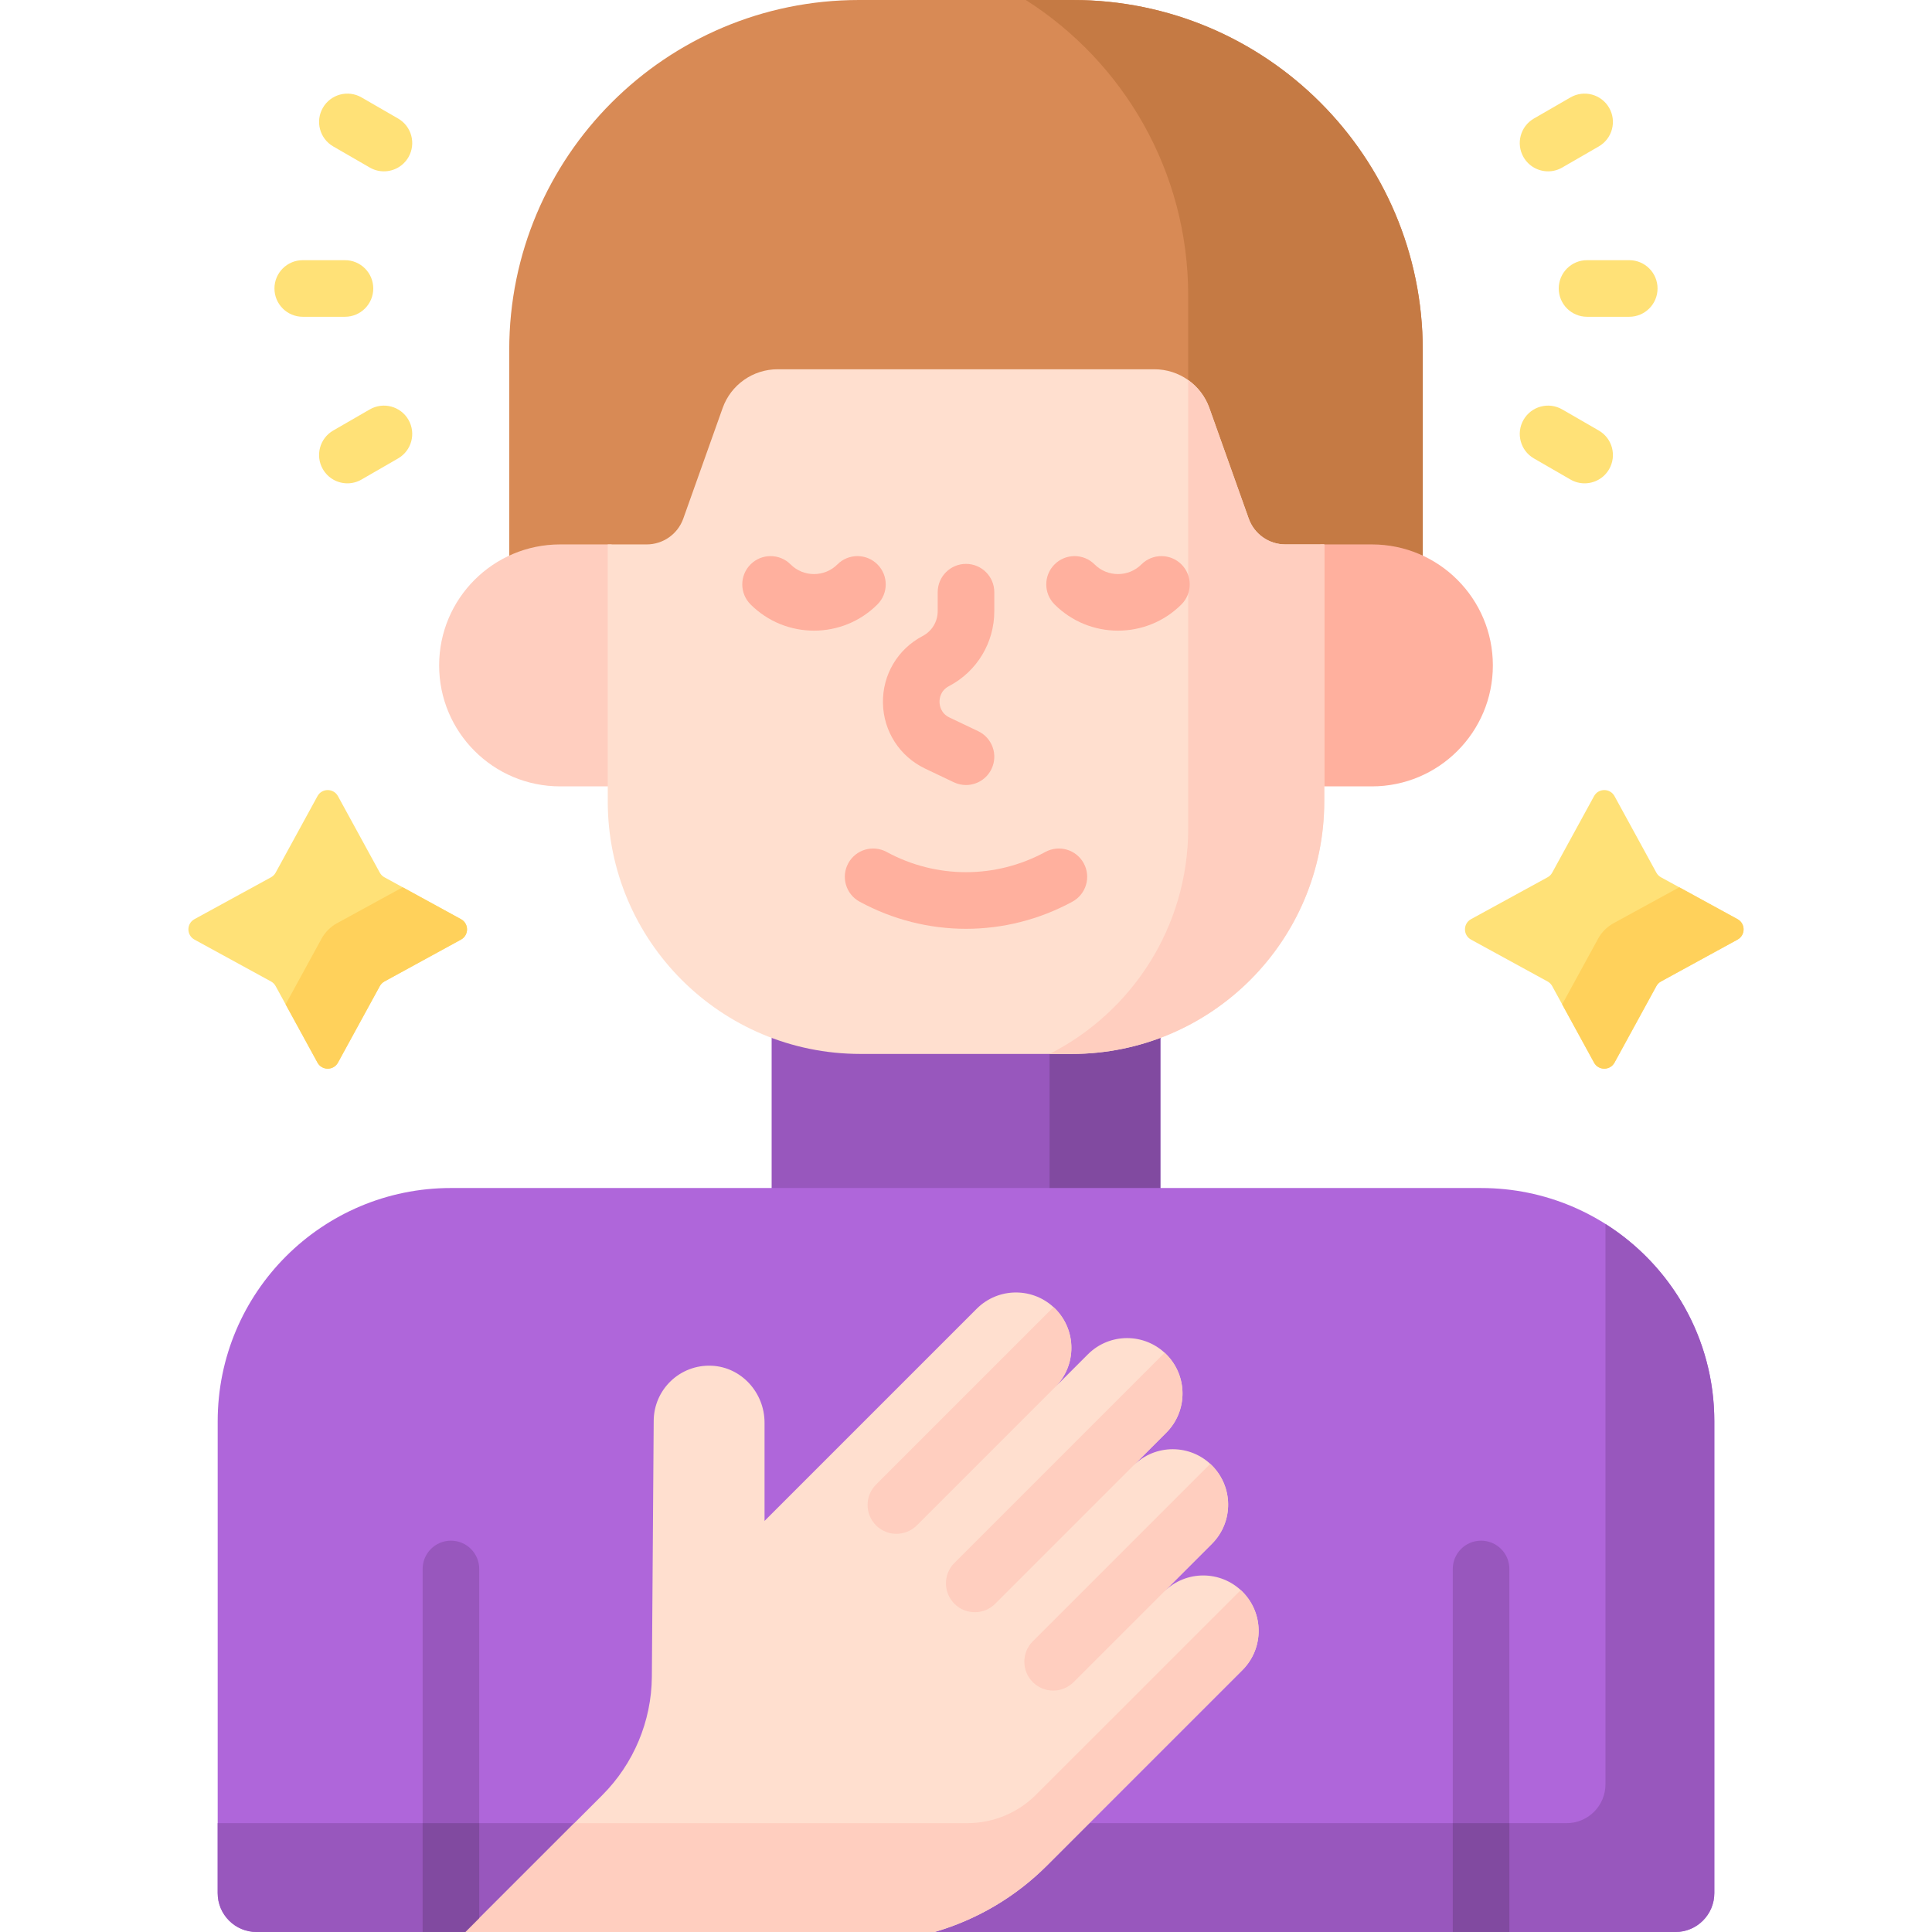 <svg id="Capa_1" enable-background="new 0 0 512 512" viewBox="0 0 512 512" xmlns="http://www.w3.org/2000/svg"><g><g><g><g><path d="m307.509 315.866v-41.948c-7.313 2.804-15.242 4.356-23.53 4.356h-55.958c-8.288 0-16.217-1.552-23.53-4.356v41.948z" fill="#9857bd"/></g><g><path d="m278.141 278.274v37.592h29.368v-41.948c-7.313 2.804-15.242 4.356-23.53 4.356z" fill="#814aa0"/></g><path d="m392.499 314.835h-272.998c-34.137 0-61.811 27.674-61.811 61.811v125.052c0 5.689 4.612 10.302 10.302 10.302h56.768l35.549-35.549c8.571-8.57 13.345-19.965 13.442-32.085l.488-67.756c0-7.555 6.14-13.694 13.686-13.694.22 0 .441.005.664.016 7.304.344 13.024 6.531 13.024 14.086v28.457l57.949-57.949c2.586-2.585 6.022-4.009 9.679-4.009s7.093 1.424 9.679 4.009c5.336 5.336 5.336 14.02 0 19.356l1.414 1.414 8.678-8.678c2.585-2.585 6.022-4.008 9.679-4.008 3.655 0 7.093 1.423 9.678 4.008 5.336 5.337 5.336 14.02 0 19.356l-8.678 8.678 1.414 1.414c2.585-2.585 6.022-4.008 9.679-4.008 3.655 0 7.093 1.423 9.678 4.008s4.01 6.022 4.01 9.678-1.425 7.093-4.01 9.679l-12.686 12.686 1.414 1.414c2.585-2.585 6.021-4.008 9.678-4.008 3.655 0 7.093 1.423 9.678 4.008s4.01 6.022 4.01 9.678-1.425 7.093-4.01 9.678l-51.813 51.814c-8.142 8.142-18.297 14.14-29.367 17.346l-.991.287.218.673h197.417c5.689 0 10.302-4.612 10.302-10.302v-125.051c-.002-34.137-27.676-61.811-61.813-61.811z" fill="#af66da"/><g fill="#9857bd"><path d="m127.001 415.793c0-4.142-3.357-7.5-7.5-7.5s-7.5 3.358-7.5 7.5v96.207h11.345l3.655-3.655z"/><path d="m392.499 408.293c-4.143 0-7.5 3.358-7.5 7.5v96.207h15v-96.207c0-4.142-3.357-7.5-7.5-7.5z"/><g><path d="m57.69 483.155v18.543c0 5.689 4.612 10.302 10.302 10.302h55.354l28.845-28.845z"/><path d="m425.465 324.37v148.483c0 5.69-4.612 10.302-10.302 10.302h-126.479l-11.246 11.246c-8.317 8.317-18.579 14.351-29.796 17.599h196.366c5.69 0 10.302-4.612 10.302-10.302v-125.052c0-22.013-11.517-41.325-28.845-52.276z"/></g></g><path d="m329.252 421.816c-5.736-5.736-15.035-5.736-20.771 0l12.686-12.686c5.736-5.736 5.736-15.035 0-20.771s-15.035-5.736-20.77 0l8.677-8.677c5.736-5.736 5.736-15.035 0-20.771s-15.035-5.736-20.771 0l-8.678 8.678c5.735-5.736 5.735-15.035 0-20.77-5.736-5.736-15.035-5.736-20.771 0l-38.94 38.94-17.302 17.302v-26.043c0-7.908-6.078-14.713-13.977-15.085-8.434-.397-15.397 6.323-15.397 14.67l-.488 67.755c-.095 11.782-4.818 23.055-13.149 31.386l-36.255 36.256h124.297c11.217-3.249 21.479-9.283 29.796-17.599l51.814-51.814c5.735-5.736 5.735-15.036-.001-20.771z" fill="#ffdfcf"/><path d="m112.001 483.155h15v28.845h-15z" fill="#814aa0"/><g><g><g><path d="m279.627 346.817c-.146-.146-.303-.272-.453-.41l-47.017 47.017c-2.987 2.987-2.987 7.83 0 10.817 2.987 2.987 7.83 2.987 10.817 0l36.654-36.654c5.734-5.735 5.734-15.034-.001-20.77z" fill="#ffcebf"/></g></g><g><path d="m320.728 387.936-47.03 47.03c-2.987 2.987-2.987 7.83 0 10.817 2.987 2.987 7.83 2.987 10.817 0l36.653-36.654c5.879-5.878 5.732-15.501-.44-21.193z" fill="#ffcebf"/></g><g><g><path d="m308.635 358.487-55.708 55.708c-2.987 2.987-2.987 7.83 0 10.817 2.987 2.987 7.83 2.987 10.817 0l45.331-45.331c5.879-5.879 5.732-15.502-.44-21.194z" fill="#ffcebf"/></g></g></g><g><path d="m148.436 145.307h23.664c4.358 0 8.244-2.742 9.705-6.847l10.673-29.982c2.046-5.747 7.487-9.586 13.587-9.586h99.871c6.087 0 11.546 3.853 13.588 9.587l10.428 29.297c1.605 4.505 5.895 7.532 10.677 7.532h22.937c4.828 0 9.402 1.11 13.482 3.086v-55.678c-.002-51.205-41.512-92.716-92.718-92.716h-56.66c-51.206 0-92.716 41.511-92.716 92.716v55.676c4.079-1.975 8.653-3.085 13.482-3.085z" fill="#d88a55"/></g><g><g><path d="m284.33 0h-12.484c25.871 16.45 43.038 45.366 43.038 78.294v23.728c2.075 1.643 3.712 3.853 4.639 6.456l10.428 29.297c1.605 4.505 5.895 7.532 10.677 7.532h22.937c4.828 0 9.402 1.11 13.482 3.086v-55.677c-.001-51.205-41.511-92.716-92.717-92.716z" fill="#c57a44"/></g></g><g><g><path d="m162.09 144.277h-13.654c-17.706 0-32.06 14.354-32.06 32.06 0 17.706 14.354 32.06 32.06 32.06h13.654z" fill="#ffcebf"/></g></g><g><path d="m363.564 144.277h-13.654v64.121h13.654c17.706 0 32.06-14.354 32.06-32.06.001-17.707-14.353-32.061-32.06-32.061z" fill="#ffb09e"/></g><path d="m340.627 144.277c-4.358 0-8.244-2.742-9.705-6.847l-10.428-29.297c-2.192-6.158-8.021-10.271-14.558-10.271h-99.871c-6.537 0-12.366 4.113-14.558 10.271l-10.428 29.297c-1.461 4.105-5.348 6.847-9.705 6.847h-10.314v68.065c0 36.982 29.98 66.962 66.962 66.962h55.958c36.982 0 66.962-29.98 66.962-66.962v-68.065z" fill="#ffdfcf"/><g><path d="m340.627 144.277c-4.358 0-8.244-2.742-9.705-6.847l-10.428-29.297c-1.09-3.062-3.081-5.618-5.61-7.414v118.835c0 26.105-14.949 48.705-36.744 59.75h5.838c36.982 0 66.962-29.98 66.962-66.962v-68.065z" fill="#ffcebf"/></g><g><g><path d="m89.561 210.985 11.091 20.279c.284.519.71.945 1.229 1.229l20.279 11.091c2.143 1.172 2.143 4.251 0 5.423l-20.279 11.091c-.519.284-.945.71-1.229 1.229l-11.091 20.279c-1.172 2.143-4.251 2.143-5.423 0l-11.091-20.279c-.284-.519-.71-.945-1.229-1.229l-20.279-11.091c-2.143-1.172-2.143-4.251 0-5.423l20.279-11.091c.519-.284.945-.71 1.229-1.229l11.091-20.279c1.172-2.143 4.251-2.143 5.423 0z" fill="#ffe177"/></g><g><path d="m427.862 210.985 11.091 20.279c.284.519.71.945 1.229 1.229l20.279 11.091c2.143 1.172 2.143 4.251 0 5.423l-20.279 11.091c-.519.284-.945.71-1.229 1.229l-11.091 20.279c-1.172 2.143-4.251 2.143-5.423 0l-11.091-20.279c-.284-.519-.71-.945-1.229-1.229l-20.279-11.091c-2.143-1.172-2.143-4.251 0-5.423l20.279-11.091c.519-.284.945-.71 1.229-1.229l11.091-20.279c1.172-2.143 4.251-2.143 5.423 0z" fill="#ffe177"/></g><g><g><path d="m460.461 243.584-15.439-8.444-17.41 9.522c-1.729.945-3.15 2.367-4.095 4.095l-9.522 17.41 8.444 15.439c1.172 2.143 4.251 2.143 5.423 0l11.091-20.279c.284-.519.71-.945 1.229-1.229l20.279-11.091c2.143-1.172 2.143-4.251 0-5.423z" fill="#ffd15b"/></g></g><g><g><path d="m122.16 243.584-15.439-8.444-17.41 9.522c-1.729.945-3.15 2.367-4.095 4.095l-9.522 17.41 8.444 15.439c1.172 2.143 4.251 2.143 5.423 0l11.091-20.279c.284-.519.71-.945 1.229-1.229l20.279-11.091c2.143-1.172 2.143-4.251 0-5.423z" fill="#ffd15b"/></g></g></g></g><g><path d="m328.823 421.403c-.01 0-.017 0-.027 0l-54.233 54.212c-4.83 4.828-11.379 7.54-18.208 7.54h-104.164l-28.845 28.845h124.297c11.217-3.249 21.479-9.283 29.796-17.599l51.814-51.814c5.875-5.876 5.732-15.491-.43-21.184z" fill="#ffcebf"/></g></g><g><g><path d="m255.995 208.04c-1.081 0-2.179-.235-3.22-.73l-7.589-3.614c-6.765-3.221-11.055-9.875-11.197-17.366-.144-7.491 3.891-14.304 10.527-17.78 2.457-1.287 3.983-3.809 3.983-6.582v-5.032c0-4.142 3.357-7.5 7.5-7.5s7.5 3.358 7.5 7.5v5.032c0 8.371-4.606 15.985-12.022 19.869-2.298 1.204-2.508 3.343-2.491 4.208.017.864.308 2.994 2.649 4.109l7.589 3.614c3.739 1.781 5.328 6.256 3.547 9.996-1.285 2.697-3.973 4.276-6.776 4.276z" fill="#ffb09e"/></g><g><path d="m256 246.143c-9.683 0-19.366-2.396-28.192-7.188-3.641-1.976-4.989-6.529-3.014-10.169 1.977-3.641 6.53-4.989 10.17-3.013 13.172 7.15 28.9 7.15 42.072 0 3.639-1.976 8.193-.628 10.17 3.013 1.976 3.64.627 8.193-3.014 10.169-8.826 4.793-18.509 7.188-28.192 7.188z" fill="#ffb09e"/></g><g><g><g><path d="m296.281 167.13c-6.088 0-12.177-2.317-16.812-6.952-2.93-2.929-2.93-7.678-.001-10.607 2.93-2.929 7.679-2.929 10.606 0 3.421 3.421 8.99 3.422 12.413 0 2.929-2.929 7.678-2.927 10.606 0 2.929 2.929 2.929 7.678-.001 10.607-4.633 4.635-10.722 6.952-16.811 6.952z" fill="#ffb09e"/></g></g><g><g><path d="m215.719 167.13c-6.089 0-12.178-2.317-16.812-6.952-2.93-2.929-2.93-7.678-.001-10.607 2.93-2.929 7.679-2.929 10.606 0 3.423 3.423 8.992 3.421 12.413 0 2.929-2.929 7.678-2.927 10.606 0 2.929 2.929 2.929 7.678-.001 10.607-4.634 4.635-10.723 6.952-16.811 6.952z" fill="#ffb09e"/></g></g></g><g><g><g id="_x3C_Radial_Repeat_x3E__00000036211706476293506340000015927137848727092120_"><g><path d="m92.066 128.088c-2.592 0-5.113-1.345-6.502-3.751-2.071-3.587-.842-8.174 2.745-10.245l9.688-5.593c3.589-2.072 8.175-.843 10.245 2.745 2.071 3.587.842 8.174-2.745 10.245l-9.688 5.593c-1.181.682-2.47 1.006-3.743 1.006z" fill="#ffe177"/></g></g><g id="_x3C_Radial_Repeat_x3E__00000073688322479258471290000017122812742621708179_"><g><path d="m91.42 83.949h-11.187c-4.143 0-7.5-3.358-7.5-7.5s3.357-7.5 7.5-7.5h11.187c4.143 0 7.5 3.358 7.5 7.5s-3.358 7.5-7.5 7.5z" fill="#ffe177"/></g></g><g id="_x3C_Radial_Repeat_x3E__00000127738968450044070860000001916289975468927914_"><g><path d="m101.741 45.406c-1.272 0-2.562-.324-3.743-1.006l-9.688-5.593c-3.587-2.071-4.816-6.658-2.745-10.245 2.07-3.588 6.658-4.817 10.245-2.745l9.688 5.593c3.587 2.071 4.816 6.658 2.745 10.245-1.389 2.406-3.91 3.751-6.502 3.751z" fill="#ffe177"/></g></g></g><g><g id="_x3C_Radial_Repeat_x3E__00000044888618218257827180000009298593603997777595_"><g><path d="m419.934 128.088c-1.272 0-2.562-.324-3.743-1.006l-9.688-5.593c-3.587-2.071-4.816-6.658-2.745-10.245 2.07-3.587 6.655-4.817 10.245-2.745l9.688 5.593c3.587 2.071 4.816 6.658 2.745 10.245-1.389 2.406-3.911 3.751-6.502 3.751z" fill="#ffe177"/></g></g><g id="_x3C_Radial_Repeat_x3E__00000081633396098155136410000008754224370506960277_"><g><path d="m431.767 83.949h-11.187c-4.143 0-7.5-3.358-7.5-7.5s3.357-7.5 7.5-7.5h11.187c4.143 0 7.5 3.358 7.5 7.5s-3.358 7.5-7.5 7.5z" fill="#ffe177"/></g></g><g id="_x3C_Radial_Repeat_x3E__00000130628416982447104900000010727289424375941791_"><g><path d="m410.259 45.406c-2.592 0-5.112-1.345-6.502-3.751-2.071-3.587-.842-8.174 2.745-10.245l9.688-5.593c3.585-2.071 8.173-.842 10.245 2.745 2.071 3.587.842 8.174-2.745 10.245l-9.688 5.593c-1.181.682-2.471 1.006-3.743 1.006z" fill="#ffe177"/></g></g></g></g></g><path d="m384.999 483.155h15v28.845h-15z" fill="#814aa0"/></g><g/><g/><g/><g/><g/><g/><g/><g/><g/><g/><g/><g/><g/><g/><g/></svg>
